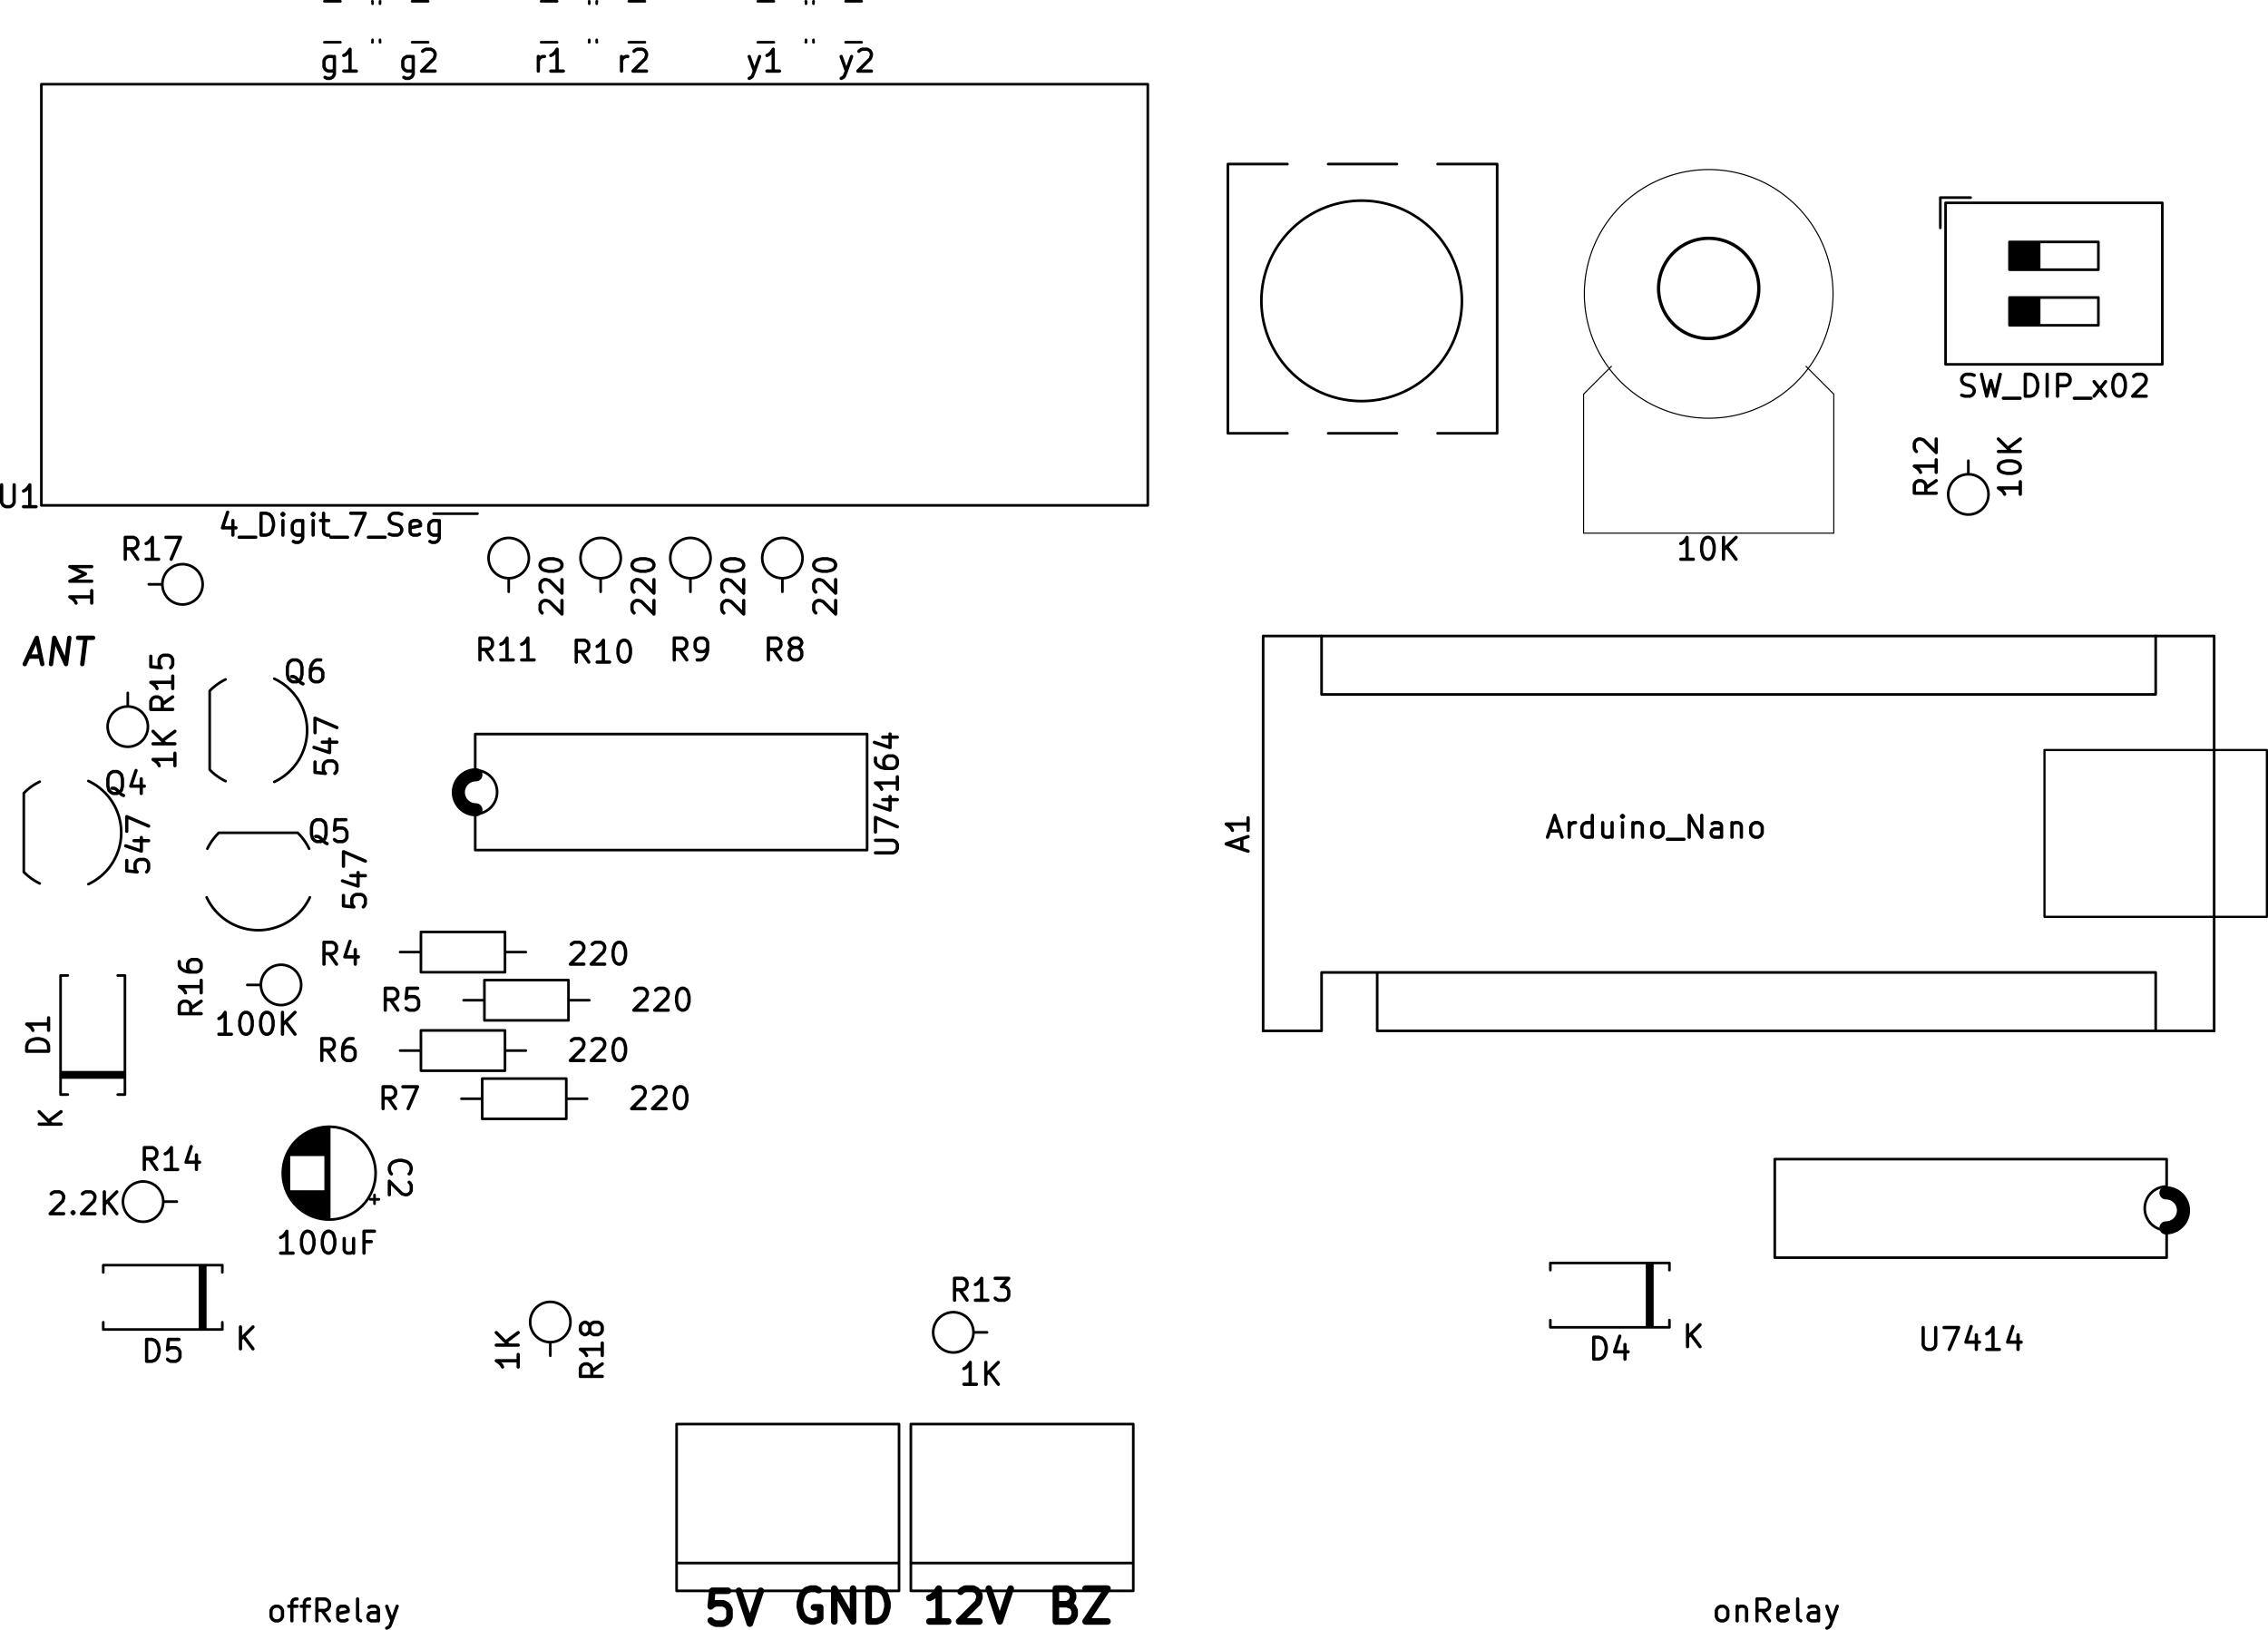 <svg version="1.1" xmlns="http://www.w3.org/2000/svg" xmlns:xlink="http://www.w3.org/1999/xlink" stroke-linecap="round" stroke-linejoin="round" stroke-width="0" fill-rule="evenodd" width="103.597mm" height="74.456mm" viewBox="61663.095 -141460.714 103596.905 74455.714" id="oHXSEoDIOzuACwdxEQE7"><g transform="translate(0,-208465.714) scale(1,-1)" fill="currentColor" stroke="currentColor"><path d="M 83400 -104000 A 800 800 0 0 0 83400 -102400 M 160600 -121500 A 800 800 0 0 0 160600 -123100" fill="none" stroke-width="600"/><path d="M 94914.285 -139678.571 94200 -139678.571 94128.571 -140392.857 94200 -140321.428 94342.857 -140250 94700 -140250 94842.857 -140321.428 94914.285 -140392.857 94985.714 -140535.714 94985.714 -140892.857 94914.285 -141035.714 94842.857 -141107.142 94700 -141178.571 94342.857 -141178.571 94200 -141107.142 94128.571 -141035.714 M 95414.285 -139678.571 95914.285 -141178.571 96414.285 -139678.571 M 99057.142 -139650 98914.285 -139578.571 98700 -139578.571 98485.714 -139650 98342.857 -139792.857 98271.428 -139935.714 98200 -140221.428 98200 -140435.714 98271.428 -140721.428 98342.857 -140864.285 98485.714 -141007.142 98700 -141078.571 98842.857 -141078.571 99057.142 -141007.142 99128.571 -140935.714 99128.571 -140435.714 98842.857 -140435.714 M 99771.428 -141078.571 99771.428 -139578.571 100628.571 -141078.571 100628.571 -139578.571 M 101342.857 -141078.571 101342.857 -139578.571 101700 -139578.571 101914.285 -139650 102057.142 -139792.857 102128.571 -139935.714 102200 -140221.428 102200 -140435.714 102128.571 -140721.428 102057.142 -140864.285 101914.285 -141007.142 101700 -141078.571 101342.857 -141078.571 M 110392.857 -140292.857 110607.142 -140364.285 110678.571 -140435.714 110750 -140578.571 110750 -140792.857 110678.571 -140935.714 110607.142 -141007.142 110464.285 -141078.571 109892.857 -141078.571 109892.857 -139578.571 110392.857 -139578.571 110535.714 -139650 110607.142 -139721.428 110678.571 -139864.285 110678.571 -140007.142 110607.142 -140150 110535.714 -140221.428 110392.857 -140292.857 109892.857 -140292.857 M 111250 -139578.571 112250 -139578.571 111250 -141078.571 112250 -141078.571 M 104971.428 -141078.571 104114.285 -141078.571 M 104542.857 -141078.571 104542.857 -139578.571 104400 -139792.857 104257.142 -139935.714 104114.285 -140007.142 M 105542.857 -139721.428 105614.285 -139650 105757.142 -139578.571 106114.285 -139578.571 106257.142 -139650 106328.571 -139721.428 106400 -139864.285 106400 -140007.142 106328.571 -140221.428 105471.428 -141078.571 106400 -141078.571 M 106828.571 -139578.571 107328.571 -141078.571 107828.571 -139578.571" fill="none" stroke-width="300"/><path d="M 124570 -111430 122030 -111430 122030 -114100 M 124570 -114100 162800 -114100 M 119360 -114100 122030 -114100 M 122030 -98730 122030 -96060 M 122030 -98730 160130 -98730 160130 -96060 M 124570 -111430 124570 -114100 M 124570 -111430 160130 -111430 160130 -114100" fill="none" stroke-width="120"/><path d="M 155050 -108890 155050 -101270 165210 -101270 165210 -108890 155050 -108890" fill="none" stroke-width="100"/><path d="M 162800 -114100 162800 -96060 119360 -96060 119360 -114100" fill="none" stroke-width="120"/><path d="M 142001.835 -80181.263 A 2289.525 2289.525 0 0 1 137422.785 -80181.263 2289.525 2289.525 0 0 1 142001.835 -80181.263" fill="none" stroke-width="150"/><path d="M 144157.31 -83741.263 145427.31 -85011.263 145427.31 -91361.263 M 135267.31 -83741.263 133997.31 -85011.263 M 145391.923 -80431.263 A 5679.613 5679.613 0 0 1 134032.697 -80431.263 5679.613 5679.613 0 0 1 145391.923 -80431.263 M 133997.31 -91361.263 145427.31 -91361.263 M 133997.31 -85011.263 133997.31 -91361.263" fill="none" stroke-width="50"/><path d="M 75260 -105050 71660 -105050 M 75784.184 -105777.205 A 2581.182 2581.182 0 0 1 75260 -105050 M 75816.4 -107998.807 A 2600 2600 0 0 0 73460 -109500 M 71103.6 -107998.807 A 2600 2600 0 0 1 73460 -109500 M 71135.816 -105777.205 A 2581.182 2581.182 0 0 0 71660 -105050 M 130050 -74500 130050 -86800 M 125470 -86800 122330 -86800 M 117750 -86800 117750 -74500 M 127330 -74500 130050 -74500 M 128439.05 -80750 A 4579.05 4579.05 0 0 1 119280.95 -80750 4579.05 4579.05 0 0 1 128439.05 -80750 M 117750 -74500 120470 -74500 M 122330 -74500 125470 -74500 M 120470 -86800 117750 -86800 M 130050 -86800 127330 -86800 M 81472.31 -90471.265 83472.31 -90471.265 M 114092.31 -70851.265 63552.31 -70851.265 M 114092.31 -90091.265 114092.31 -70851.265 M 63552.31 -90091.265 114092.31 -90091.265 M 63552.31 -90091.265 63552.31 -70851.265 M 64430 -116230 67370 -116230 M 64430 -115990 67370 -115990 M 64430 -116110 67370 -116110 M 67370 -111570 67040 -111570 M 67370 -117010 67370 -111570 M 67040 -117010 67370 -117010 M 64430 -111570 64760 -111570 M 64430 -117010 64430 -111570 M 64760 -117010 64430 -117010 M 69120 -121900 69740 -121900 M 69120 -121900 A 920 920 0 0 1 67280 -121900 920 920 0 0 1 69120 -121900 M 78769.801 -121995 78769.801 -121595 M 78969.801 -121795 78569.801 -121795 M 74619 -120970 74619 -120230 M 74659 -121137 74659 -120063 M 74699 -121264 74699 -119936 M 74739 -121368 74739 -119832 M 74779 -121459 74779 -119741 M 74819 -121540 74819 -119660 M 74859 -121613 74859 -119587 M 74899 -119760 74899 -119520 M 74899 -121680 74899 -121440 M 74939 -119760 74939 -119458 M 74939 -121742 74939 -121440 M 74979 -119760 74979 -119400 M 74979 -121800 74979 -121440 M 75019 -119760 75019 -119346 M 75019 -121854 75019 -121440 M 75059 -119760 75059 -119296 M 75059 -121904 75059 -121440 M 75099 -119760 75099 -119249 M 75099 -121951 75099 -121440 M 75139 -119760 75139 -119204 M 75139 -121996 75139 -121440 M 75179 -119760 75179 -119162 M 75179 -122038 75179 -121440 M 75219 -119760 75219 -119122 M 75219 -122078 75219 -121440 M 75259 -119760 75259 -119084 M 75259 -122116 75259 -121440 M 75299 -119760 75299 -119048 M 75299 -122152 75299 -121440 M 75339 -119760 75339 -119013 M 75339 -122187 75339 -121440 M 75379 -119760 75379 -118981 M 75379 -122219 75379 -121440 M 75419 -119760 75419 -118950 M 75419 -122250 75419 -121440 M 75459 -119760 75459 -118920 M 75459 -122280 75459 -121440 M 75499 -119760 75499 -118892 M 75499 -122308 75499 -121440 M 75539 -119760 75539 -118865 M 75539 -122335 75539 -121440 M 75579 -119760 75579 -118840 M 75579 -122360 75579 -121440 M 75619 -119760 75619 -118815 M 75619 -122385 75619 -121440 M 75659 -119760 75659 -118792 M 75659 -122408 75659 -121440 M 75699 -119760 75699 -118770 M 75699 -122430 75699 -121440 M 75739 -119760 75739 -118749 M 75739 -122451 75739 -121440 M 75779 -119760 75779 -118730 M 75779 -122470 75779 -121440 M 75819 -119760 75819 -118711 M 75819 -122489 75819 -121440 M 75859 -119760 75859 -118693 M 75859 -122507 75859 -121440 M 75899 -119760 75899 -118676 M 75899 -122524 75899 -121440 M 75939 -119760 75939 -118660 M 75939 -122540 75939 -121440 M 75979 -119760 75979 -118646 M 75979 -122554 75979 -121440 M 76020 -119760 76020 -118632 M 76020 -122568 76020 -121440 M 76060 -119760 76060 -118618 M 76060 -122582 76060 -121440 M 76100 -119760 76100 -118606 M 76100 -122594 76100 -121440 M 76140 -119760 76140 -118595 M 76140 -122605 76140 -121440 M 76180 -119760 76180 -118584 M 76180 -122616 76180 -121440 M 76220 -119760 76220 -118575 M 76220 -122625 76220 -121440 M 76260 -119760 76260 -118566 M 76260 -122634 76260 -121440 M 76300 -119760 76300 -118558 M 76300 -122642 76300 -121440 M 76340 -119760 76340 -118550 M 76340 -122650 76340 -121440 M 76380 -119760 76380 -118544 M 76380 -122656 76380 -121440 M 76420 -119760 76420 -118538 M 76420 -122662 76420 -121440 M 76460 -119760 76460 -118533 M 76460 -122667 76460 -121440 M 76500 -119760 76500 -118529 M 76500 -122671 76500 -121440 M 76540 -122674 76540 -118526 M 76580 -122677 76580 -118523 M 76620 -122679 76620 -118521 M 76660 -122680 76660 -118520 M 76700 -122680 76700 -118520 M 78820 -120600 A 2120 2120 0 0 1 74580 -120600 2120 2120 0 0 1 78820 -120600 M 67500 -99280 67500 -98660 M 68420 -100200 A 920 920 0 0 1 66580 -100200 920 920 0 0 1 68420 -100200 M 73580 -112000 72960 -112000 M 75420 -112000 A 920 920 0 0 1 73580 -112000 920 920 0 0 1 75420 -112000 M 69080 -93700 68460 -93700 M 70920 -93700 A 920 920 0 0 1 69080 -93700 920 920 0 0 1 70920 -93700 M 98820 -67175 98820 -67065 M 98820 -68935 98820 -68825 M 98830 -67065 98820 -67065 M 101020 -67065 100289 -67065 M 98830 -68935 98820 -68935 M 101020 -68935 100289 -68935 M 88580 -68825 88580 -68935 M 88580 -67065 88580 -67175 M 88570 -68935 88580 -68935 M 86380 -68935 87111 -68935 M 88570 -67065 88580 -67065 M 86380 -67065 87111 -67065 M 78680 -68825 78680 -68935 M 78680 -67065 78680 -67175 M 78670 -68935 78680 -68935 M 76480 -68935 77211 -68935 M 78670 -67065 78680 -67065 M 76480 -67065 77211 -67065 M 103268.737 -139682.309 113428.737 -139682.309 M 103268.737 -132062.309 103268.737 -139682.309 M 113428.737 -132062.309 103268.737 -132062.309 M 113428.737 -139682.309 113428.737 -132062.309 M 113428.737 -138412.309 103268.737 -138412.309 M 92568.736 -139682.308 102728.736 -139682.308 M 92568.736 -132062.308 92568.736 -139682.308 M 102728.736 -132062.308 92568.736 -132062.308 M 102728.736 -139682.308 102728.736 -132062.308 M 102728.736 -138412.308 92568.736 -138412.308 M 137138.736 -127642.308 137138.736 -124702.308 M 136898.736 -127642.308 136898.736 -124702.308 M 137018.736 -127642.308 137018.736 -124702.308 M 132478.736 -124702.308 132478.736 -125032.308 M 137918.736 -124702.308 132478.736 -124702.308 M 137918.736 -125032.308 137918.736 -124702.308 M 132478.736 -127642.308 132478.736 -127312.308 M 137918.736 -127642.308 132478.736 -127642.308 M 137918.736 -127312.308 137918.736 -127642.308 M 71038.736 -127742.31 71038.736 -124802.31 M 70798.736 -127742.31 70798.736 -124802.31 M 70918.736 -127742.31 70918.736 -124802.31 M 66378.736 -124802.31 66378.736 -125132.31 M 71818.736 -124802.31 66378.736 -124802.31 M 71818.736 -125132.31 71818.736 -124802.31 M 66378.736 -127742.31 66378.736 -127412.31 M 71818.736 -127742.31 66378.736 -127742.31 M 71818.736 -127412.31 71818.736 -127742.31 M 97400 -93420 97400 -94040 M 98320 -92500 A 920 920 0 0 1 96480 -92500 920 920 0 0 1 98320 -92500 M 93200 -93420 93200 -94040 M 94120 -92500 A 920 920 0 0 1 92280 -92500 920 920 0 0 1 94120 -92500 M 89100 -93420 89100 -94040 M 90020 -92500 A 920 920 0 0 1 88180 -92500 920 920 0 0 1 90020 -92500 M 84900 -93420 84900 -94040 M 85820 -92500 A 920 920 0 0 1 83980 -92500 920 920 0 0 1 85820 -92500 M 151572.309 -88671.264 151572.309 -88051.264 M 152492.309 -89591.264 A 920 920 0 0 1 150652.309 -89591.264 920 920 0 0 1 152492.309 -89591.264 M 106128.74 -127872.311 106748.74 -127872.311 M 106128.74 -127872.311 A 920 920 0 0 1 104288.74 -127872.311 920 920 0 0 1 106128.74 -127872.311 M 86800 -128320 86800 -128940 M 87720 -127400 A 920 920 0 0 1 85880 -127400 920 920 0 0 1 87720 -127400 M 154805.643 -80596.263 154805.643 -81866.263 M 153452.31 -81796.263 154805.643 -81796.263 M 153452.31 -81676.263 154805.643 -81676.263 M 153452.31 -81556.263 154805.643 -81556.263 M 153452.31 -81436.263 154805.643 -81436.263 M 153452.31 -81316.263 154805.643 -81316.263 M 153452.31 -81196.263 154805.643 -81196.263 M 153452.31 -81076.263 154805.643 -81076.263 M 153452.31 -80956.263 154805.643 -80956.263 M 153452.31 -80836.263 154805.643 -80836.263 M 153452.31 -80716.263 154805.643 -80716.263 M 157512.31 -80596.263 153452.31 -80596.263 M 157512.31 -81866.263 157512.31 -80596.263 M 153452.31 -81866.263 157512.31 -81866.263 M 153452.31 -80596.263 153452.31 -81866.263 M 154805.643 -78056.263 154805.643 -79326.263 M 153452.31 -79256.263 154805.643 -79256.263 M 153452.31 -79136.263 154805.643 -79136.263 M 153452.31 -79016.263 154805.643 -79016.263 M 153452.31 -78896.263 154805.643 -78896.263 M 153452.31 -78776.263 154805.643 -78776.263 M 153452.31 -78656.263 154805.643 -78656.263 M 153452.31 -78536.263 154805.643 -78536.263 M 153452.31 -78416.263 154805.643 -78416.263 M 153452.31 -78296.263 154805.643 -78296.263 M 153452.31 -78176.263 154805.643 -78176.263 M 157512.31 -78056.263 153452.31 -78056.263 M 157512.31 -79326.263 157512.31 -78056.263 M 153452.31 -79326.263 157512.31 -79326.263 M 153452.31 -78056.263 153452.31 -79326.263 M 150292.31 -76031.263 150292.31 -77414.263 M 150292.31 -76031.263 151676.31 -76031.263 M 160432.31 -76271.263 160432.31 -83651.263 M 150532.31 -76271.263 150532.31 -83651.263 160432.31 -83651.263 M 150532.31 -76271.263 160432.31 -76271.263 M 79020 -67175 79020 -67065 M 79020 -68935 79020 -68825 M 79030 -67065 79020 -67065 M 81220 -67065 80489 -67065 M 79030 -68935 79020 -68935 M 81220 -68935 80489 -68935 M 88920 -67175 88920 -67065 M 88920 -68935 88920 -68825 M 88930 -67065 88920 -67065 M 91120 -67065 90389 -67065 M 88930 -68935 88920 -68935 M 91120 -68935 90389 -68935 M 98480 -68825 98480 -68935 M 98480 -67065 98480 -67175 M 98470 -68935 98480 -68935 M 96280 -68935 97011 -68935 M 98470 -67065 98480 -67065 M 96280 -67065 97011 -67065 M 85680 -110500 84730 -110500 M 79940 -110500 80890 -110500 M 84730 -109580 80890 -109580 M 84730 -111420 84730 -109580 M 80890 -111420 84730 -111420 M 80890 -109580 80890 -111420 M 88580 -112700 87630 -112700 M 82840 -112700 83790 -112700 M 87630 -111780 83790 -111780 M 87630 -113620 87630 -111780 M 83790 -113620 87630 -113620 M 83790 -111780 83790 -113620 M 85680 -115000 84730 -115000 M 79940 -115000 80890 -115000 M 84730 -114080 80890 -114080 M 84730 -115920 84730 -114080 M 80890 -115920 84730 -115920 M 80890 -114080 80890 -115920 M 88480 -117200 87530 -117200 M 82740 -117200 83690 -117200 M 87530 -116280 83690 -116280 M 87530 -118120 87530 -116280 M 83690 -118120 87530 -118120 M 83690 -116280 83690 -118120 M 160630 -124460 160630 -123210 M 142730 -124460 160630 -124460 M 142730 -119960 142730 -124460 M 160630 -119960 142730 -119960 M 160630 -121210 160630 -119960 M 160630 -123210 A 1000 1000 0 0 0 160630 -121210 M 83370 -102190 A 1000 1000 0 0 0 83370 -104190 L 83370 -105840 101270 -105840 101270 -100540 83370 -100540 83370 -102190 M 63477.205 -107364.184 A 2581.182 2581.182 0 0 0 62750 -106840 M 65698.807 -107396.4 A 2600 2600 0 0 1 67200 -105040 M 65698.807 -102683.6 A 2600 2600 0 0 0 67200 -105040 M 63477.205 -102715.816 A 2581.182 2581.182 0 0 1 62750 -103240 L 62750 -106840 M 71968.471 -102691.874 A 2581.182 2581.182 0 0 0 71241.266 -102167.69 M 74190.073 -102724.09 A 2600 2600 0 0 1 75691.266 -100367.69 M 74190.073 -98011.29 A 2600 2600 0 0 0 75691.266 -100367.69 M 71968.471 -98043.506 A 2581.182 2581.182 0 0 1 71241.266 -98567.69 L 71241.266 -102167.69" fill="none" stroke-width="120"/><path d="M 118386.666 -105794.285 118386.666 -105318.095 M 118672.38 -105889.523 117672.38 -105556.19 118672.38 -105222.857 M 118672.38 -104365.714 118672.38 -104937.142 M 118672.38 -104651.428 117672.38 -104651.428 117815.238 -104746.666 117910.476 -104841.904 117958.095 -104937.142 M 132442.857 -104966.666 132919.047 -104966.666 M 132347.619 -105252.38 132680.952 -104252.38 133014.285 -105252.38 M 133347.619 -105252.38 133347.619 -104585.714 M 133347.619 -104776.19 133395.238 -104680.952 133442.857 -104633.333 133538.095 -104585.714 133633.333 -104585.714 M 134395.238 -105252.38 134395.238 -104252.38 M 134395.238 -105204.761 134300 -105252.38 134109.523 -105252.38 134014.285 -105204.761 133966.666 -105157.142 133919.047 -105061.904 133919.047 -104776.19 133966.666 -104680.952 134014.285 -104633.333 134109.523 -104585.714 134300 -104585.714 134395.238 -104633.333 M 135300 -104585.714 135300 -105252.38 M 134871.428 -104585.714 134871.428 -105109.523 134919.047 -105204.761 135014.285 -105252.38 135157.142 -105252.38 135252.38 -105204.761 135300 -105157.142 M 135776.19 -105252.38 135776.19 -104585.714 M 135776.19 -104252.38 135728.571 -104300 135776.19 -104347.619 135823.809 -104300 135776.19 -104252.38 135776.19 -104347.619 M 136252.38 -104585.714 136252.38 -105252.38 M 136252.38 -104680.952 136300 -104633.333 136395.238 -104585.714 136538.095 -104585.714 136633.333 -104633.333 136680.952 -104728.571 136680.952 -105252.38 M 137300 -105252.38 137204.761 -105204.761 137157.142 -105157.142 137109.523 -105061.904 137109.523 -104776.19 137157.142 -104680.952 137204.761 -104633.333 137300 -104585.714 137442.857 -104585.714 137538.095 -104633.333 137585.714 -104680.952 137633.333 -104776.19 137633.333 -105061.904 137585.714 -105157.142 137538.095 -105204.761 137442.857 -105252.38 137300 -105252.38 M 137823.809 -105347.619 138585.714 -105347.619 M 138823.809 -105252.38 138823.809 -104252.38 139395.238 -105252.38 139395.238 -104252.38 M 140300 -105252.38 140300 -104728.571 140252.38 -104633.333 140157.142 -104585.714 139966.666 -104585.714 139871.428 -104633.333 M 140300 -105204.761 140204.761 -105252.38 139966.666 -105252.38 139871.428 -105204.761 139823.809 -105109.523 139823.809 -105014.285 139871.428 -104919.047 139966.666 -104871.428 140204.761 -104871.428 140300 -104823.809 M 140776.19 -104585.714 140776.19 -105252.38 M 140776.19 -104680.952 140823.809 -104633.333 140919.047 -104585.714 141061.904 -104585.714 141157.142 -104633.333 141204.761 -104728.571 141204.761 -105252.38 M 141823.809 -105252.38 141728.571 -105204.761 141680.952 -105157.142 141633.333 -105061.904 141633.333 -104776.19 141680.952 -104680.952 141728.571 -104633.333 141823.809 -104585.714 141966.666 -104585.714 142061.904 -104633.333 142109.523 -104680.952 142157.142 -104776.19 142157.142 -105061.904 142109.523 -105157.142 142061.904 -105204.761 141966.666 -105252.38 141823.809 -105252.38 M 139009.523 -92552.38 138438.095 -92552.38 M 138723.809 -92552.38 138723.809 -91552.38 138628.571 -91695.238 138533.333 -91790.476 138438.095 -91838.095 M 139628.571 -91552.38 139723.809 -91552.38 139819.047 -91600 139866.666 -91647.619 139914.285 -91742.857 139961.904 -91933.333 139961.904 -92171.428 139914.285 -92361.904 139866.666 -92457.142 139819.047 -92504.761 139723.809 -92552.38 139628.571 -92552.38 139533.333 -92504.761 139485.714 -92457.142 139438.095 -92361.904 139390.476 -92171.428 139390.476 -91933.333 139438.095 -91742.857 139485.714 -91647.619 139533.333 -91600 139628.571 -91552.38 M 140390.476 -92552.38 140390.476 -91552.38 M 140961.904 -92552.38 140533.333 -91980.952 M 140961.904 -91552.38 140390.476 -92123.809 M 76604.761 -105547.619 76509.523 -105500 76414.285 -105404.761 76271.428 -105261.904 76176.19 -105214.285 76080.952 -105214.285 M 76128.571 -105452.38 76033.333 -105404.761 75938.095 -105309.523 75890.476 -105119.047 75890.476 -104785.714 75938.095 -104595.238 76033.333 -104500 76128.571 -104452.38 76319.047 -104452.38 76414.285 -104500 76509.523 -104595.238 76557.142 -104785.714 76557.142 -105119.047 76509.523 -105309.523 76414.285 -105404.761 76319.047 -105452.38 76128.571 -105452.38 M 77461.904 -104452.38 76985.714 -104452.38 76938.095 -104928.571 76985.714 -104880.952 77080.952 -104833.333 77319.047 -104833.333 77414.285 -104880.952 77461.904 -104928.571 77509.523 -105023.809 77509.523 -105261.904 77461.904 -105357.142 77414.285 -105404.761 77319.047 -105452.38 77080.952 -105452.38 76985.714 -105404.761 76938.095 -105357.142 M 77352.38 -107914.285 77352.38 -108390.476 77828.571 -108438.095 77780.952 -108390.476 77733.333 -108295.238 77733.333 -108057.142 77780.952 -107961.904 77828.571 -107914.285 77923.809 -107866.666 78161.904 -107866.666 78257.142 -107914.285 78304.761 -107961.904 78352.38 -108057.142 78352.38 -108295.238 78304.761 -108390.476 78257.142 -108438.095 M 77685.714 -107009.523 78352.38 -107009.523 M 77304.761 -107247.619 78019.047 -107485.714 78019.047 -106866.666 M 77352.38 -106580.952 77352.38 -105914.285 78352.38 -106342.857 M 61738.095 -89152.38 61738.095 -89961.904 61785.714 -90057.142 61833.333 -90104.761 61928.571 -90152.38 62119.047 -90152.38 62214.285 -90104.761 62261.904 -90057.142 62309.523 -89961.904 62309.523 -89152.38 M 63309.523 -90152.38 62738.095 -90152.38 M 63023.809 -90152.38 63023.809 -89152.38 62928.571 -89295.238 62833.333 -89390.476 62738.095 -89438.095 M 72300 -90785.714 72300 -91452.38 M 72061.904 -90404.761 71823.809 -91119.047 72442.857 -91119.047 M 72585.714 -91547.619 73347.619 -91547.619 M 73585.714 -91452.38 73585.714 -90452.38 73823.809 -90452.38 73966.666 -90500 74061.904 -90595.238 74109.523 -90690.476 74157.142 -90880.952 74157.142 -91023.809 74109.523 -91214.285 74061.904 -91309.523 73966.666 -91404.761 73823.809 -91452.38 73585.714 -91452.38 M 74585.714 -91452.38 74585.714 -90785.714 M 74585.714 -90452.38 74538.095 -90500 74585.714 -90547.619 74633.333 -90500 74585.714 -90452.38 74585.714 -90547.619 M 75490.476 -90785.714 75490.476 -91595.238 75442.857 -91690.476 75395.238 -91738.095 75300 -91785.714 75157.142 -91785.714 75061.904 -91738.095 M 75490.476 -91404.761 75395.238 -91452.38 75204.761 -91452.38 75109.523 -91404.761 75061.904 -91357.142 75014.285 -91261.904 75014.285 -90976.19 75061.904 -90880.952 75109.523 -90833.333 75204.761 -90785.714 75395.238 -90785.714 75490.476 -90833.333 M 75966.666 -91452.38 75966.666 -90785.714 M 75966.666 -90452.38 75919.047 -90500 75966.666 -90547.619 76014.285 -90500 75966.666 -90452.38 75966.666 -90547.619 M 76300 -90785.714 76680.952 -90785.714 M 76442.857 -90452.38 76442.857 -91309.523 76490.476 -91404.761 76585.714 -91452.38 76680.952 -91452.38 M 76776.19 -91547.619 77538.095 -91547.619 M 77680.952 -90452.38 78347.619 -90452.38 77919.047 -91452.38 M 78490.476 -91547.619 79252.38 -91547.619 M 79442.857 -91404.761 79585.714 -91452.38 79823.809 -91452.38 79919.047 -91404.761 79966.666 -91357.142 80014.285 -91261.904 80014.285 -91166.666 79966.666 -91071.428 79919.047 -91023.809 79823.809 -90976.19 79633.333 -90928.571 79538.095 -90880.952 79490.476 -90833.333 79442.857 -90738.095 79442.857 -90642.857 79490.476 -90547.619 79538.095 -90500 79633.333 -90452.38 79871.428 -90452.38 80014.285 -90500 M 80823.809 -91404.761 80728.571 -91452.38 80538.095 -91452.38 80442.857 -91404.761 80395.238 -91309.523 80395.238 -90928.571 80442.857 -90833.333 80538.095 -90785.714 80728.571 -90785.714 80823.809 -90833.333 80871.428 -90928.571 80871.428 -91023.809 80395.238 -91119.047 M 81728.571 -90785.714 81728.571 -91595.238 81680.952 -91690.476 81633.333 -91738.095 81538.095 -91785.714 81395.238 -91785.714 81300 -91738.095 M 81728.571 -91404.761 81633.333 -91452.38 81442.857 -91452.38 81347.619 -91404.761 81300 -91357.142 81252.38 -91261.904 81252.38 -90976.19 81300 -90880.952 81347.619 -90833.333 81442.857 -90785.714 81633.333 -90785.714 81728.571 -90833.333" fill="none" stroke-width="150"/><path d="M 62949.821 -97000 63521.25 -97000 M 62792.678 -97342.857 63342.678 -96142.857 63592.678 -97342.857 M 63992.678 -97342.857 64142.678 -96142.857 64678.392 -97342.857 64828.392 -96142.857 M 65228.392 -96142.857 65914.107 -96142.857 M 65421.25 -97342.857 65571.25 -96142.857" fill="none" stroke-width="200"/><path d="M 63882.38 -115028.095 62882.38 -115028.095 62882.38 -114790 62930 -114647.142 63025.238 -114551.904 63120.476 -114504.285 63310.952 -114456.666 63453.809 -114456.666 63644.285 -114504.285 63739.523 -114551.904 63834.761 -114647.142 63882.38 -114790 63882.38 -115028.095 M 63882.38 -113504.285 63882.38 -114075.714 M 63882.38 -113790 62882.38 -113790 63025.238 -113885.238 63120.476 -113980.476 63168.095 -114075.714 M 64452.38 -118361.904 63452.38 -118361.904 M 64452.38 -117790.476 63880.952 -118219.047 M 63452.38 -117790.476 64023.809 -118361.904 M 68827.142 -120432.38 68493.809 -119956.19 M 68255.714 -120432.38 68255.714 -119432.38 68636.666 -119432.38 68731.904 -119480 68779.523 -119527.619 68827.142 -119622.857 68827.142 -119765.714 68779.523 -119860.952 68731.904 -119908.571 68636.666 -119956.19 68255.714 -119956.19 M 69779.523 -120432.38 69208.095 -120432.38 M 69493.809 -120432.38 69493.809 -119432.38 69398.571 -119575.238 69303.333 -119670.476 69208.095 -119718.095 M 70636.666 -119765.714 70636.666 -120432.38 M 70398.571 -119384.761 70160.476 -120099.047 70779.523 -120099.047 M 64000 -121547.619 64047.619 -121500 64142.857 -121452.38 64380.952 -121452.38 64476.19 -121500 64523.809 -121547.619 64571.428 -121642.857 64571.428 -121738.095 64523.809 -121880.952 63952.38 -122452.38 64571.428 -122452.38 M 65000 -122357.142 65047.619 -122404.761 65000 -122452.38 64952.38 -122404.761 65000 -122357.142 65000 -122452.38 M 65428.571 -121547.619 65476.19 -121500 65571.428 -121452.38 65809.523 -121452.38 65904.761 -121500 65952.38 -121547.619 66000 -121642.857 66000 -121738.095 65952.38 -121880.952 65380.952 -122452.38 66000 -122452.38 M 66428.571 -122452.38 66428.571 -121452.38 M 67000 -122452.38 66571.428 -121880.952 M 67000 -121452.38 66428.571 -122023.809 M 79542.857 -120633.333 79495.238 -120585.714 79447.619 -120442.857 79447.619 -120347.619 79495.238 -120204.761 79590.476 -120109.523 79685.714 -120061.904 79876.19 -120014.285 80019.047 -120014.285 80209.523 -120061.904 80304.761 -120109.523 80400 -120204.761 80447.619 -120347.619 80447.619 -120442.857 80400 -120585.714 80352.38 -120633.333 M 80352.38 -121014.285 80400 -121061.904 80447.619 -121157.142 80447.619 -121395.238 80400 -121490.476 80352.38 -121538.095 80257.142 -121585.714 80161.904 -121585.714 80019.047 -121538.095 79447.619 -120966.666 79447.619 -121585.714 M 75052.38 -124252.38 74480.952 -124252.38 M 74766.666 -124252.38 74766.666 -123252.38 74671.428 -123395.238 74576.19 -123490.476 74480.952 -123538.095 M 75671.428 -123252.38 75766.666 -123252.38 75861.904 -123300 75909.523 -123347.619 75957.142 -123442.857 76004.761 -123633.333 76004.761 -123871.428 75957.142 -124061.904 75909.523 -124157.142 75861.904 -124204.761 75766.666 -124252.38 75671.428 -124252.38 75576.19 -124204.761 75528.571 -124157.142 75480.952 -124061.904 75433.333 -123871.428 75433.333 -123633.333 75480.952 -123442.857 75528.571 -123347.619 75576.19 -123300 75671.428 -123252.38 M 76623.809 -123252.38 76719.047 -123252.38 76814.285 -123300 76861.904 -123347.619 76909.523 -123442.857 76957.142 -123633.333 76957.142 -123871.428 76909.523 -124061.904 76861.904 -124157.142 76814.285 -124204.761 76719.047 -124252.38 76623.809 -124252.38 76528.571 -124204.761 76480.952 -124157.142 76433.333 -124061.904 76385.714 -123871.428 76385.714 -123633.333 76433.333 -123442.857 76480.952 -123347.619 76528.571 -123300 76623.809 -123252.38 M 77814.285 -123585.714 77814.285 -124252.38 M 77385.714 -123585.714 77385.714 -124109.523 77433.333 -124204.761 77528.571 -124252.38 77671.428 -124252.38 77766.666 -124204.761 77814.285 -124157.142 M 78623.809 -123728.571 78290.476 -123728.571 M 78290.476 -124252.38 78290.476 -123252.38 78766.666 -123252.38 M 69552.38 -98842.857 69076.19 -99176.19 M 69552.38 -99414.285 68552.38 -99414.285 68552.38 -99033.333 68600 -98938.095 68647.619 -98890.476 68742.857 -98842.857 68885.714 -98842.857 68980.952 -98890.476 69028.571 -98938.095 69076.19 -99033.333 69076.19 -99414.285 M 69552.38 -97890.476 69552.38 -98461.904 M 69552.38 -98176.19 68552.38 -98176.19 68695.238 -98271.428 68790.476 -98366.666 68838.095 -98461.904 M 68552.38 -96985.714 68552.38 -97461.904 69028.571 -97509.523 68980.952 -97461.904 68933.333 -97366.666 68933.333 -97128.571 68980.952 -97033.333 69028.571 -96985.714 69123.809 -96938.095 69361.904 -96938.095 69457.142 -96985.714 69504.761 -97033.333 69552.38 -97128.571 69552.38 -97366.666 69504.761 -97461.904 69457.142 -97509.523 M 69652.38 -101414.285 69652.38 -101985.714 M 69652.38 -101700 68652.38 -101700 68795.238 -101795.238 68890.476 -101890.476 68938.095 -101985.714 M 69652.38 -100985.714 68652.38 -100985.714 M 69652.38 -100414.285 69080.952 -100842.857 M 68652.38 -100414.285 69223.809 -100985.714 M 70852.38 -112742.857 70376.19 -113076.19 M 70852.38 -113314.285 69852.38 -113314.285 69852.38 -112933.333 69900 -112838.095 69947.619 -112790.476 70042.857 -112742.857 70185.714 -112742.857 70280.952 -112790.476 70328.571 -112838.095 70376.19 -112933.333 70376.19 -113314.285 M 70852.38 -111790.476 70852.38 -112361.904 M 70852.38 -112076.19 69852.38 -112076.19 69995.238 -112171.428 70090.476 -112266.666 70138.095 -112361.904 M 69852.38 -110933.333 69852.38 -111123.809 69900 -111219.047 69947.619 -111266.666 70090.476 -111361.904 70280.952 -111409.523 70661.904 -111409.523 70757.142 -111361.904 70804.761 -111314.285 70852.38 -111219.047 70852.38 -111028.571 70804.761 -110933.333 70757.142 -110885.714 70661.904 -110838.095 70423.809 -110838.095 70328.571 -110885.714 70280.952 -110933.333 70233.333 -111028.571 70233.333 -111219.047 70280.952 -111314.285 70328.571 -111361.904 70423.809 -111409.523 M 72233.333 -114252.38 71661.904 -114252.38 M 71947.619 -114252.38 71947.619 -113252.38 71852.38 -113395.238 71757.142 -113490.476 71661.904 -113538.095 M 72852.38 -113252.38 72947.619 -113252.38 73042.857 -113300 73090.476 -113347.619 73138.095 -113442.857 73185.714 -113633.333 73185.714 -113871.428 73138.095 -114061.904 73090.476 -114157.142 73042.857 -114204.761 72947.619 -114252.38 72852.38 -114252.38 72757.142 -114204.761 72709.523 -114157.142 72661.904 -114061.904 72614.285 -113871.428 72614.285 -113633.333 72661.904 -113442.857 72709.523 -113347.619 72757.142 -113300 72852.38 -113252.38 M 73804.761 -113252.38 73900 -113252.38 73995.238 -113300 74042.857 -113347.619 74090.476 -113442.857 74138.095 -113633.333 74138.095 -113871.428 74090.476 -114061.904 74042.857 -114157.142 73995.238 -114204.761 73900 -114252.38 73804.761 -114252.38 73709.523 -114204.761 73661.904 -114157.142 73614.285 -114061.904 73566.666 -113871.428 73566.666 -113633.333 73614.285 -113442.857 73661.904 -113347.619 73709.523 -113300 73804.761 -113252.38 M 74566.666 -114252.38 74566.666 -113252.38 M 75138.095 -114252.38 74709.523 -113680.952 M 75138.095 -113252.38 74566.666 -113823.809 M 67957.142 -92552.38 67623.809 -92076.19 M 67385.714 -92552.38 67385.714 -91552.38 67766.666 -91552.38 67861.904 -91600 67909.523 -91647.619 67957.142 -91742.857 67957.142 -91885.714 67909.523 -91980.952 67861.904 -92028.571 67766.666 -92076.19 67385.714 -92076.19 M 68909.523 -92552.38 68338.095 -92552.38 M 68623.809 -92552.38 68623.809 -91552.38 68528.571 -91695.238 68433.333 -91790.476 68338.095 -91838.095 M 69242.857 -91552.38 69909.523 -91552.38 69480.952 -92552.38 M 65852.38 -93985.714 65852.38 -94557.142 M 65852.38 -94271.428 64852.38 -94271.428 64995.238 -94366.666 65090.476 -94461.904 65138.095 -94557.142 M 65852.38 -93557.142 64852.38 -93557.142 65566.666 -93223.809 64852.38 -92890.476 65852.38 -92890.476 M 95885.714 -69585.714 96123.809 -70252.38 M 96361.904 -69585.714 96123.809 -70252.38 96028.571 -70490.476 95980.952 -70538.095 95885.714 -70585.714 M 97266.666 -70252.38 96695.238 -70252.38 M 96980.952 -70252.38 96980.952 -69252.38 96885.714 -69395.238 96790.476 -69490.476 96695.238 -69538.095 M 86252.38 -70252.38 86252.38 -69585.714 M 86252.38 -69776.19 86300 -69680.952 86347.619 -69633.333 86442.857 -69585.714 86538.095 -69585.714 M 87395.238 -70252.38 86823.809 -70252.38 M 87109.523 -70252.38 87109.523 -69252.38 87014.285 -69395.238 86919.047 -69490.476 86823.809 -69538.095 M 76938.095 -69585.714 76938.095 -70395.238 76890.476 -70490.476 76842.857 -70538.095 76747.619 -70585.714 76604.761 -70585.714 76509.523 -70538.095 M 76938.095 -70204.761 76842.857 -70252.38 76652.38 -70252.38 76557.142 -70204.761 76509.523 -70157.142 76461.904 -70061.904 76461.904 -69776.19 76509.523 -69680.952 76557.142 -69633.333 76652.38 -69585.714 76842.857 -69585.714 76938.095 -69633.333 M 77938.095 -70252.38 77366.666 -70252.38 M 77652.38 -70252.38 77652.38 -69252.38 77557.142 -69395.238 77461.904 -69490.476 77366.666 -69538.095 M 140252.38 -141052.38 140157.142 -141004.761 140109.523 -140957.142 140061.904 -140861.904 140061.904 -140576.19 140109.523 -140480.952 140157.142 -140433.333 140252.38 -140385.714 140395.238 -140385.714 140490.476 -140433.333 140538.095 -140480.952 140585.714 -140576.19 140585.714 -140861.904 140538.095 -140957.142 140490.476 -141004.761 140395.238 -141052.38 140252.38 -141052.38 M 141014.285 -140385.714 141014.285 -141052.38 M 141014.285 -140480.952 141061.904 -140433.333 141157.142 -140385.714 141300 -140385.714 141395.238 -140433.333 141442.857 -140528.571 141442.857 -141052.38 M 142490.476 -141052.38 142157.142 -140576.19 M 141919.047 -141052.38 141919.047 -140052.38 142300 -140052.38 142395.238 -140100 142442.857 -140147.619 142490.476 -140242.857 142490.476 -140385.714 142442.857 -140480.952 142395.238 -140528.571 142300 -140576.19 141919.047 -140576.19 M 143300 -141004.761 143204.761 -141052.38 143014.285 -141052.38 142919.047 -141004.761 142871.428 -140909.523 142871.428 -140528.571 142919.047 -140433.333 143014.285 -140385.714 143204.761 -140385.714 143300 -140433.333 143347.619 -140528.571 143347.619 -140623.809 142871.428 -140719.047 M 143919.047 -141052.38 143823.809 -141004.761 143776.19 -140909.523 143776.19 -140052.38 M 144728.571 -141052.38 144728.571 -140528.571 144680.952 -140433.333 144585.714 -140385.714 144395.238 -140385.714 144300 -140433.333 M 144728.571 -141004.761 144633.333 -141052.38 144395.238 -141052.38 144300 -141004.761 144252.38 -140909.523 144252.38 -140814.285 144300 -140719.047 144395.238 -140671.428 144633.333 -140671.428 144728.571 -140623.809 M 145109.523 -140385.714 145347.619 -141052.38 M 145585.714 -140385.714 145347.619 -141052.38 145252.38 -141290.476 145204.761 -141338.095 145109.523 -141385.714 M 74233.333 -141052.38 74138.095 -141004.761 74090.476 -140957.142 74042.857 -140861.904 74042.857 -140576.19 74090.476 -140480.952 74138.095 -140433.333 74233.333 -140385.714 74376.19 -140385.714 74471.428 -140433.333 74519.047 -140480.952 74566.666 -140576.19 74566.666 -140861.904 74519.047 -140957.142 74471.428 -141004.761 74376.19 -141052.38 74233.333 -141052.38 M 74852.38 -140385.714 75233.333 -140385.714 M 74995.238 -141052.38 74995.238 -140195.238 75042.857 -140100 75138.095 -140052.38 75233.333 -140052.38 M 75423.809 -140385.714 75804.761 -140385.714 M 75566.666 -141052.38 75566.666 -140195.238 75614.285 -140100 75709.523 -140052.38 75804.761 -140052.38 M 76709.523 -141052.38 76376.19 -140576.19 M 76138.095 -141052.38 76138.095 -140052.38 76519.047 -140052.38 76614.285 -140100 76661.904 -140147.619 76709.523 -140242.857 76709.523 -140385.714 76661.904 -140480.952 76614.285 -140528.571 76519.047 -140576.19 76138.095 -140576.19 M 77519.047 -141004.761 77423.809 -141052.38 77233.333 -141052.38 77138.095 -141004.761 77090.476 -140909.523 77090.476 -140528.571 77138.095 -140433.333 77233.333 -140385.714 77423.809 -140385.714 77519.047 -140433.333 77566.666 -140528.571 77566.666 -140623.809 77090.476 -140719.047 M 78138.095 -141052.38 78042.857 -141004.761 77995.238 -140909.523 77995.238 -140052.38 M 78947.619 -141052.38 78947.619 -140528.571 78900 -140433.333 78804.761 -140385.714 78614.285 -140385.714 78519.047 -140433.333 M 78947.619 -141004.761 78852.38 -141052.38 78614.285 -141052.38 78519.047 -141004.761 78471.428 -140909.523 78471.428 -140814.285 78519.047 -140719.047 78614.285 -140671.428 78852.38 -140671.428 78947.619 -140623.809 M 79328.571 -140385.714 79566.666 -141052.38 M 79804.761 -140385.714 79566.666 -141052.38 79471.428 -141290.476 79423.809 -141338.095 79328.571 -141385.714 M 134460.64 -129094.688 134460.64 -128094.688 134698.736 -128094.688 134841.593 -128142.308 134936.831 -128237.546 134984.45 -128332.784 135032.069 -128523.26 135032.069 -128666.117 134984.45 -128856.593 134936.831 -128951.831 134841.593 -129047.069 134698.736 -129094.688 134460.64 -129094.688 M 135889.212 -128428.022 135889.212 -129094.688 M 135651.116 -128047.069 135413.021 -128761.355 136032.069 -128761.355 M 138746.831 -128524.688 138746.831 -127524.688 M 139318.259 -128524.688 138889.688 -127953.26 M 139318.259 -127524.688 138746.831 -128096.117 M 68360.64 -129194.69 68360.64 -128194.69 68598.736 -128194.69 68741.593 -128242.31 68836.831 -128337.548 68884.45 -128432.786 68932.069 -128623.262 68932.069 -128766.119 68884.45 -128956.595 68836.831 -129051.833 68741.593 -129147.071 68598.736 -129194.69 68360.64 -129194.69 M 69836.831 -128194.69 69360.64 -128194.69 69313.021 -128670.881 69360.64 -128623.262 69455.878 -128575.643 69693.974 -128575.643 69789.212 -128623.262 69836.831 -128670.881 69884.45 -128766.119 69884.45 -129004.214 69836.831 -129099.452 69789.212 -129147.071 69693.974 -129194.69 69455.878 -129194.69 69360.64 -129147.071 69313.021 -129099.452 M 72646.831 -128624.69 72646.831 -127624.69 M 73218.259 -128624.69 72789.688 -128053.262 M 73218.259 -127624.69 72646.831 -128196.119 M 97333.333 -97152.38 97000 -96676.19 M 96761.904 -97152.38 96761.904 -96152.38 97142.857 -96152.38 97238.095 -96200 97285.714 -96247.619 97333.333 -96342.857 97333.333 -96485.714 97285.714 -96580.952 97238.095 -96628.571 97142.857 -96676.19 96761.904 -96676.19 M 97904.761 -96580.952 97809.523 -96533.333 97761.904 -96485.714 97714.285 -96390.476 97714.285 -96342.857 97761.904 -96247.619 97809.523 -96200 97904.761 -96152.38 98095.238 -96152.38 98190.476 -96200 98238.095 -96247.619 98285.714 -96342.857 98285.714 -96390.476 98238.095 -96485.714 98190.476 -96533.333 98095.238 -96580.952 97904.761 -96580.952 97809.523 -96628.571 97761.904 -96676.19 97714.285 -96771.428 97714.285 -96961.904 97761.904 -97057.142 97809.523 -97104.761 97904.761 -97152.38 98095.238 -97152.38 98190.476 -97104.761 98238.095 -97057.142 98285.714 -96961.904 98285.714 -96771.428 98238.095 -96676.19 98190.476 -96628.571 98095.238 -96580.952 M 98927.619 -95008.095 98880 -94960.476 98832.38 -94865.238 98832.38 -94627.142 98880 -94531.904 98927.619 -94484.285 99022.857 -94436.666 99118.095 -94436.666 99260.952 -94484.285 99832.38 -95055.714 99832.38 -94436.666 M 98927.619 -94055.714 98880 -94008.095 98832.38 -93912.857 98832.38 -93674.761 98880 -93579.523 98927.619 -93531.904 99022.857 -93484.285 99118.095 -93484.285 99260.952 -93531.904 99832.38 -94103.333 99832.38 -93484.285 M 98832.38 -92865.238 98832.38 -92770 98880 -92674.761 98927.619 -92627.142 99022.857 -92579.523 99213.333 -92531.904 99451.428 -92531.904 99641.904 -92579.523 99737.142 -92627.142 99784.761 -92674.761 99832.38 -92770 99832.38 -92865.238 99784.761 -92960.476 99737.142 -93008.095 99641.904 -93055.714 99451.428 -93103.333 99213.333 -93103.333 99022.857 -93055.714 98927.619 -93008.095 98880 -92960.476 98832.38 -92865.238 M 93033.333 -97152.38 92700 -96676.19 M 92461.904 -97152.38 92461.904 -96152.38 92842.857 -96152.38 92938.095 -96200 92985.714 -96247.619 93033.333 -96342.857 93033.333 -96485.714 92985.714 -96580.952 92938.095 -96628.571 92842.857 -96676.19 92461.904 -96676.19 M 93509.523 -97152.38 93700 -97152.38 93795.238 -97104.761 93842.857 -97057.142 93938.095 -96914.285 93985.714 -96723.809 93985.714 -96342.857 93938.095 -96247.619 93890.476 -96200 93795.238 -96152.38 93604.761 -96152.38 93509.523 -96200 93461.904 -96247.619 93414.285 -96342.857 93414.285 -96580.952 93461.904 -96676.19 93509.523 -96723.809 93604.761 -96771.428 93795.238 -96771.428 93890.476 -96723.809 93938.095 -96676.19 93985.714 -96580.952 M 94727.619 -95008.095 94680 -94960.476 94632.38 -94865.238 94632.38 -94627.142 94680 -94531.904 94727.619 -94484.285 94822.857 -94436.666 94918.095 -94436.666 95060.952 -94484.285 95632.38 -95055.714 95632.38 -94436.666 M 94727.619 -94055.714 94680 -94008.095 94632.38 -93912.857 94632.38 -93674.761 94680 -93579.523 94727.619 -93531.904 94822.857 -93484.285 94918.095 -93484.285 95060.952 -93531.904 95632.38 -94103.333 95632.38 -93484.285 M 94632.38 -92865.238 94632.38 -92770 94680 -92674.761 94727.619 -92627.142 94822.857 -92579.523 95013.333 -92531.904 95251.428 -92531.904 95441.904 -92579.523 95537.142 -92627.142 95584.761 -92674.761 95632.38 -92770 95632.38 -92865.238 95584.761 -92960.476 95537.142 -93008.095 95441.904 -93055.714 95251.428 -93103.333 95013.333 -93103.333 94822.857 -93055.714 94727.619 -93008.095 94680 -92960.476 94632.38 -92865.238 M 88557.142 -97252.38 88223.809 -96776.19 M 87985.714 -97252.38 87985.714 -96252.38 88366.666 -96252.38 88461.904 -96300 88509.523 -96347.619 88557.142 -96442.857 88557.142 -96585.714 88509.523 -96680.952 88461.904 -96728.571 88366.666 -96776.19 87985.714 -96776.19 M 89509.523 -97252.38 88938.095 -97252.38 M 89223.809 -97252.38 89223.809 -96252.38 89128.571 -96395.238 89033.333 -96490.476 88938.095 -96538.095 M 90128.571 -96252.38 90223.809 -96252.38 90319.047 -96300 90366.666 -96347.619 90414.285 -96442.857 90461.904 -96633.333 90461.904 -96871.428 90414.285 -97061.904 90366.666 -97157.142 90319.047 -97204.761 90223.809 -97252.38 90128.571 -97252.38 90033.333 -97204.761 89985.714 -97157.142 89938.095 -97061.904 89890.476 -96871.428 89890.476 -96633.333 89938.095 -96442.857 89985.714 -96347.619 90033.333 -96300 90128.571 -96252.38 M 90627.619 -95008.095 90580 -94960.476 90532.38 -94865.238 90532.38 -94627.142 90580 -94531.904 90627.619 -94484.285 90722.857 -94436.666 90818.095 -94436.666 90960.952 -94484.285 91532.38 -95055.714 91532.38 -94436.666 M 90627.619 -94055.714 90580 -94008.095 90532.38 -93912.857 90532.38 -93674.761 90580 -93579.523 90627.619 -93531.904 90722.857 -93484.285 90818.095 -93484.285 90960.952 -93531.904 91532.38 -94103.333 91532.38 -93484.285 M 90532.38 -92865.238 90532.38 -92770 90580 -92674.761 90627.619 -92627.142 90722.857 -92579.523 90913.333 -92531.904 91151.428 -92531.904 91341.904 -92579.523 91437.142 -92627.142 91484.761 -92674.761 91532.38 -92770 91532.38 -92865.238 91484.761 -92960.476 91437.142 -93008.095 91341.904 -93055.714 91151.428 -93103.333 90913.333 -93103.333 90722.857 -93055.714 90627.619 -93008.095 90580 -92960.476 90532.38 -92865.238 M 84157.142 -97152.38 83823.809 -96676.19 M 83585.714 -97152.38 83585.714 -96152.38 83966.666 -96152.38 84061.904 -96200 84109.523 -96247.619 84157.142 -96342.857 84157.142 -96485.714 84109.523 -96580.952 84061.904 -96628.571 83966.666 -96676.19 83585.714 -96676.19 M 85109.523 -97152.38 84538.095 -97152.38 M 84823.809 -97152.38 84823.809 -96152.38 84728.571 -96295.238 84633.333 -96390.476 84538.095 -96438.095 M 86061.904 -97152.38 85490.476 -97152.38 M 85776.19 -97152.38 85776.19 -96152.38 85680.952 -96295.238 85585.714 -96390.476 85490.476 -96438.095 M 86427.619 -95008.095 86380 -94960.476 86332.38 -94865.238 86332.38 -94627.142 86380 -94531.904 86427.619 -94484.285 86522.857 -94436.666 86618.095 -94436.666 86760.952 -94484.285 87332.38 -95055.714 87332.38 -94436.666 M 86427.619 -94055.714 86380 -94008.095 86332.38 -93912.857 86332.38 -93674.761 86380 -93579.523 86427.619 -93531.904 86522.857 -93484.285 86618.095 -93484.285 86760.952 -93531.904 87332.38 -94103.333 87332.38 -93484.285 M 86332.38 -92865.238 86332.38 -92770 86380 -92674.761 86427.619 -92627.142 86522.857 -92579.523 86713.333 -92531.904 86951.428 -92531.904 87141.904 -92579.523 87237.142 -92627.142 87284.761 -92674.761 87332.38 -92770 87332.38 -92865.238 87284.761 -92960.476 87237.142 -93008.095 87141.904 -93055.714 86951.428 -93103.333 86713.333 -93103.333 86522.857 -93055.714 86427.619 -93008.095 86380 -92960.476 86332.38 -92865.238 M 150104.689 -88964.121 149628.499 -89297.454 M 150104.689 -89535.549 149104.689 -89535.549 149104.689 -89154.597 149152.309 -89059.359 149199.928 -89011.74 149295.166 -88964.121 149438.023 -88964.121 149533.261 -89011.74 149580.88 -89059.359 149628.499 -89154.597 149628.499 -89535.549 M 150104.689 -88011.74 150104.689 -88583.168 M 150104.689 -88297.454 149104.689 -88297.454 149247.547 -88392.692 149342.785 -88487.93 149390.404 -88583.168 M 149199.928 -87630.787 149152.309 -87583.168 149104.689 -87487.93 149104.689 -87249.835 149152.309 -87154.597 149199.928 -87106.978 149295.166 -87059.359 149390.404 -87059.359 149533.261 -87106.978 150104.689 -87678.406 150104.689 -87059.359 M 153944.689 -89011.74 153944.689 -89583.168 M 153944.689 -89297.454 152944.689 -89297.454 153087.547 -89392.692 153182.785 -89487.93 153230.404 -89583.168 M 152944.689 -88392.692 152944.689 -88297.454 152992.309 -88202.216 153039.928 -88154.597 153135.166 -88106.978 153325.642 -88059.359 153563.737 -88059.359 153754.213 -88106.978 153849.451 -88154.597 153897.07 -88202.216 153944.689 -88297.454 153944.689 -88392.692 153897.07 -88487.93 153849.451 -88535.549 153754.213 -88583.168 153563.737 -88630.787 153325.642 -88630.787 153135.166 -88583.168 153039.928 -88535.549 152992.309 -88487.93 152944.689 -88392.692 M 153944.689 -87630.787 152944.689 -87630.787 M 153944.689 -87059.359 153373.261 -87487.93 M 152944.689 -87059.359 153516.118 -87630.787 M 105835.882 -126404.691 105502.549 -125928.501 M 105264.454 -126404.691 105264.454 -125404.691 105645.406 -125404.691 105740.644 -125452.311 105788.263 -125499.93 105835.882 -125595.168 105835.882 -125738.025 105788.263 -125833.263 105740.644 -125880.882 105645.406 -125928.501 105264.454 -125928.501 M 106788.263 -126404.691 106216.835 -126404.691 M 106502.549 -126404.691 106502.549 -125404.691 106407.311 -125547.549 106312.073 -125642.787 106216.835 -125690.406 M 107121.597 -125404.691 107740.644 -125404.691 107407.311 -125785.644 107550.168 -125785.644 107645.406 -125833.263 107693.025 -125880.882 107740.644 -125976.12 107740.644 -126214.215 107693.025 -126309.453 107645.406 -126357.072 107550.168 -126404.691 107264.454 -126404.691 107169.216 -126357.072 107121.597 -126309.453 M 106264.454 -130244.691 105693.025 -130244.691 M 105978.74 -130244.691 105978.74 -129244.691 105883.501 -129387.549 105788.263 -129482.787 105693.025 -129530.406 M 106693.025 -130244.691 106693.025 -129244.691 M 107264.454 -130244.691 106835.882 -129673.263 M 107264.454 -129244.691 106693.025 -129816.12 M 89172.38 -129312.857 88696.19 -129646.19 M 89172.38 -129884.285 88172.38 -129884.285 88172.38 -129503.333 88220 -129408.095 88267.619 -129360.476 88362.857 -129312.857 88505.714 -129312.857 88600.952 -129360.476 88648.571 -129408.095 88696.19 -129503.333 88696.19 -129884.285 M 89172.38 -128360.476 89172.38 -128931.904 M 89172.38 -128646.19 88172.38 -128646.19 88315.238 -128741.428 88410.476 -128836.666 88458.095 -128931.904 M 88600.952 -127789.047 88553.333 -127884.285 88505.714 -127931.904 88410.476 -127979.523 88362.857 -127979.523 88267.619 -127931.904 88220 -127884.285 88172.38 -127789.047 88172.38 -127598.571 88220 -127503.333 88267.619 -127455.714 88362.857 -127408.095 88410.476 -127408.095 88505.714 -127455.714 88553.333 -127503.333 88600.952 -127598.571 88600.952 -127789.047 88648.571 -127884.285 88696.19 -127931.904 88791.428 -127979.523 88981.904 -127979.523 89077.142 -127931.904 89124.761 -127884.285 89172.38 -127789.047 89172.38 -127598.571 89124.761 -127503.333 89077.142 -127455.714 88981.904 -127408.095 88791.428 -127408.095 88696.19 -127455.714 88648.571 -127503.333 88600.952 -127598.571 M 85332.38 -128884.285 85332.38 -129455.714 M 85332.38 -129170 84332.38 -129170 84475.238 -129265.238 84570.476 -129360.476 84618.095 -129455.714 M 85332.38 -128455.714 84332.38 -128455.714 M 85332.38 -127884.285 84760.952 -128312.857 M 84332.38 -127884.285 84903.809 -128455.714 M 151268.024 -85056.024 151410.881 -85103.643 151648.976 -85103.643 151744.214 -85056.024 151791.833 -85008.405 151839.452 -84913.167 151839.452 -84817.929 151791.833 -84722.691 151744.214 -84675.072 151648.976 -84627.453 151458.5 -84579.834 151363.262 -84532.215 151315.643 -84484.596 151268.024 -84389.358 151268.024 -84294.12 151315.643 -84198.882 151363.262 -84151.263 151458.5 -84103.643 151696.595 -84103.643 151839.452 -84151.263 M 152172.786 -84103.643 152410.881 -85103.643 152601.357 -84389.358 152791.833 -85103.643 153029.929 -84103.643 M 153172.786 -85198.882 153934.69 -85198.882 M 154172.786 -85103.643 154172.786 -84103.643 154410.881 -84103.643 154553.738 -84151.263 154648.976 -84246.501 154696.595 -84341.739 154744.214 -84532.215 154744.214 -84675.072 154696.595 -84865.548 154648.976 -84960.786 154553.738 -85056.024 154410.881 -85103.643 154172.786 -85103.643 M 155172.786 -85103.643 155172.786 -84103.643 M 155648.976 -85103.643 155648.976 -84103.643 156029.929 -84103.643 156125.167 -84151.263 156172.786 -84198.882 156220.405 -84294.12 156220.405 -84436.977 156172.786 -84532.215 156125.167 -84579.834 156029.929 -84627.453 155648.976 -84627.453 M 156410.881 -85198.882 157172.786 -85198.882 M 157315.643 -85103.643 157839.452 -84436.977 M 157315.643 -84436.977 157839.452 -85103.643 M 158410.881 -84103.643 158506.119 -84103.643 158601.357 -84151.263 158648.976 -84198.882 158696.595 -84294.12 158744.214 -84484.596 158744.214 -84722.691 158696.595 -84913.167 158648.976 -85008.405 158601.357 -85056.024 158506.119 -85103.643 158410.881 -85103.643 158315.643 -85056.024 158268.024 -85008.405 158220.405 -84913.167 158172.786 -84722.691 158172.786 -84484.596 158220.405 -84294.12 158268.024 -84198.882 158315.643 -84151.263 158410.881 -84103.643 M 159125.167 -84198.882 159172.786 -84151.263 159268.024 -84103.643 159506.119 -84103.643 159601.357 -84151.263 159648.976 -84198.882 159696.595 -84294.12 159696.595 -84389.358 159648.976 -84532.215 159077.548 -85103.643 159696.595 -85103.643 M 80538.095 -69585.714 80538.095 -70395.238 80490.476 -70490.476 80442.857 -70538.095 80347.619 -70585.714 80204.761 -70585.714 80109.523 -70538.095 M 80538.095 -70204.761 80442.857 -70252.38 80252.38 -70252.38 80157.142 -70204.761 80109.523 -70157.142 80061.904 -70061.904 80061.904 -69776.19 80109.523 -69680.952 80157.142 -69633.333 80252.38 -69585.714 80442.857 -69585.714 80538.095 -69633.333 M 80966.666 -69347.619 81014.285 -69300 81109.523 -69252.38 81347.619 -69252.38 81442.857 -69300 81490.476 -69347.619 81538.095 -69442.857 81538.095 -69538.095 81490.476 -69680.952 80919.047 -70252.38 81538.095 -70252.38 M 90052.38 -70252.38 90052.38 -69585.714 M 90052.38 -69776.19 90100 -69680.952 90147.619 -69633.333 90242.857 -69585.714 90338.095 -69585.714 M 90623.809 -69347.619 90671.428 -69300 90766.666 -69252.38 91004.761 -69252.38 91100 -69300 91147.619 -69347.619 91195.238 -69442.857 91195.238 -69538.095 91147.619 -69680.952 90576.19 -70252.38 91195.238 -70252.38 M 100085.714 -69585.714 100323.809 -70252.38 M 100561.904 -69585.714 100323.809 -70252.38 100228.571 -70490.476 100180.952 -70538.095 100085.714 -70585.714 M 100895.238 -69347.619 100942.857 -69300 101038.095 -69252.38 101276.19 -69252.38 101371.428 -69300 101419.047 -69347.619 101466.666 -69442.857 101466.666 -69538.095 101419.047 -69680.952 100847.619 -70252.38 101466.666 -70252.38 M 77033.333 -111052.38 76700 -110576.19 M 76461.904 -111052.38 76461.904 -110052.38 76842.857 -110052.38 76938.095 -110100 76985.714 -110147.619 77033.333 -110242.857 77033.333 -110385.714 76985.714 -110480.952 76938.095 -110528.571 76842.857 -110576.19 76461.904 -110576.19 M 77890.476 -110385.714 77890.476 -111052.38 M 77652.38 -110004.761 77414.285 -110719.047 78033.333 -110719.047 M 87761.904 -110147.619 87809.523 -110100 87904.761 -110052.38 88142.857 -110052.38 88238.095 -110100 88285.714 -110147.619 88333.333 -110242.857 88333.333 -110338.095 88285.714 -110480.952 87714.285 -111052.38 88333.333 -111052.38 M 88714.285 -110147.619 88761.904 -110100 88857.142 -110052.38 89095.238 -110052.38 89190.476 -110100 89238.095 -110147.619 89285.714 -110242.857 89285.714 -110338.095 89238.095 -110480.952 88666.666 -111052.38 89285.714 -111052.38 M 89904.761 -110052.38 90000 -110052.38 90095.238 -110100 90142.857 -110147.619 90190.476 -110242.857 90238.095 -110433.333 90238.095 -110671.428 90190.476 -110861.904 90142.857 -110957.142 90095.238 -111004.761 90000 -111052.38 89904.761 -111052.38 89809.523 -111004.761 89761.904 -110957.142 89714.285 -110861.904 89666.666 -110671.428 89666.666 -110433.333 89714.285 -110242.857 89761.904 -110147.619 89809.523 -110100 89904.761 -110052.38 M 79833.333 -113152.38 79500 -112676.19 M 79261.904 -113152.38 79261.904 -112152.38 79642.857 -112152.38 79738.095 -112200 79785.714 -112247.619 79833.333 -112342.857 79833.333 -112485.714 79785.714 -112580.952 79738.095 -112628.571 79642.857 -112676.19 79261.904 -112676.19 M 80738.095 -112152.38 80261.904 -112152.38 80214.285 -112628.571 80261.904 -112580.952 80357.142 -112533.333 80595.238 -112533.333 80690.476 -112580.952 80738.095 -112628.571 80785.714 -112723.809 80785.714 -112961.904 80738.095 -113057.142 80690.476 -113104.761 80595.238 -113152.38 80357.142 -113152.38 80261.904 -113104.761 80214.285 -113057.142 M 90661.904 -112247.619 90709.523 -112200 90804.761 -112152.38 91042.857 -112152.38 91138.095 -112200 91185.714 -112247.619 91233.333 -112342.857 91233.333 -112438.095 91185.714 -112580.952 90614.285 -113152.38 91233.333 -113152.38 M 91614.285 -112247.619 91661.904 -112200 91757.142 -112152.38 91995.238 -112152.38 92090.476 -112200 92138.095 -112247.619 92185.714 -112342.857 92185.714 -112438.095 92138.095 -112580.952 91566.666 -113152.38 92185.714 -113152.38 M 92804.761 -112152.38 92900 -112152.38 92995.238 -112200 93042.857 -112247.619 93090.476 -112342.857 93138.095 -112533.333 93138.095 -112771.428 93090.476 -112961.904 93042.857 -113057.142 92995.238 -113104.761 92900 -113152.38 92804.761 -113152.38 92709.523 -113104.761 92661.904 -113057.142 92614.285 -112961.904 92566.666 -112771.428 92566.666 -112533.333 92614.285 -112342.857 92661.904 -112247.619 92709.523 -112200 92804.761 -112152.38 M 76933.333 -115452.38 76600 -114976.19 M 76361.904 -115452.38 76361.904 -114452.38 76742.857 -114452.38 76838.095 -114500 76885.714 -114547.619 76933.333 -114642.857 76933.333 -114785.714 76885.714 -114880.952 76838.095 -114928.571 76742.857 -114976.19 76361.904 -114976.19 M 77790.476 -114452.38 77600 -114452.38 77504.761 -114500 77457.142 -114547.619 77361.904 -114690.476 77314.285 -114880.952 77314.285 -115261.904 77361.904 -115357.142 77409.523 -115404.761 77504.761 -115452.38 77695.238 -115452.38 77790.476 -115404.761 77838.095 -115357.142 77885.714 -115261.904 77885.714 -115023.809 77838.095 -114928.571 77790.476 -114880.952 77695.238 -114833.333 77504.761 -114833.333 77409.523 -114880.952 77361.904 -114928.571 77314.285 -115023.809 M 87761.904 -114547.619 87809.523 -114500 87904.761 -114452.38 88142.857 -114452.38 88238.095 -114500 88285.714 -114547.619 88333.333 -114642.857 88333.333 -114738.095 88285.714 -114880.952 87714.285 -115452.38 88333.333 -115452.38 M 88714.285 -114547.619 88761.904 -114500 88857.142 -114452.38 89095.238 -114452.38 89190.476 -114500 89238.095 -114547.619 89285.714 -114642.857 89285.714 -114738.095 89238.095 -114880.952 88666.666 -115452.38 89285.714 -115452.38 M 89904.761 -114452.38 90000 -114452.38 90095.238 -114500 90142.857 -114547.619 90190.476 -114642.857 90238.095 -114833.333 90238.095 -115071.428 90190.476 -115261.904 90142.857 -115357.142 90095.238 -115404.761 90000 -115452.38 89904.761 -115452.38 89809.523 -115404.761 89761.904 -115357.142 89714.285 -115261.904 89666.666 -115071.428 89666.666 -114833.333 89714.285 -114642.857 89761.904 -114547.619 89809.523 -114500 89904.761 -114452.38 M 79733.333 -117652.38 79400 -117176.19 M 79161.904 -117652.38 79161.904 -116652.38 79542.857 -116652.38 79638.095 -116700 79685.714 -116747.619 79733.333 -116842.857 79733.333 -116985.714 79685.714 -117080.952 79638.095 -117128.571 79542.857 -117176.19 79161.904 -117176.19 M 80066.666 -116652.38 80733.333 -116652.38 80304.761 -117652.38 M 90561.904 -116747.619 90609.523 -116700 90704.761 -116652.38 90942.857 -116652.38 91038.095 -116700 91085.714 -116747.619 91133.333 -116842.857 91133.333 -116938.095 91085.714 -117080.952 90514.285 -117652.38 91133.333 -117652.38 M 91514.285 -116747.619 91561.904 -116700 91657.142 -116652.38 91895.238 -116652.38 91990.476 -116700 92038.095 -116747.619 92085.714 -116842.857 92085.714 -116938.095 92038.095 -117080.952 91466.666 -117652.38 92085.714 -117652.38 M 92704.761 -116652.38 92800 -116652.38 92895.238 -116700 92942.857 -116747.619 92990.476 -116842.857 93038.095 -117033.333 93038.095 -117271.428 92990.476 -117461.904 92942.857 -117557.142 92895.238 -117604.761 92800 -117652.38 92704.761 -117652.38 92609.523 -117604.761 92561.904 -117557.142 92514.285 -117461.904 92466.666 -117271.428 92466.666 -117033.333 92514.285 -116842.857 92561.904 -116747.619 92609.523 -116700 92704.761 -116652.38 M 149509.523 -127652.38 149509.523 -128461.904 149557.142 -128557.142 149604.761 -128604.761 149700 -128652.38 149890.476 -128652.38 149985.714 -128604.761 150033.333 -128557.142 150080.952 -128461.904 150080.952 -127652.38 M 150461.904 -127652.38 151128.571 -127652.38 150700 -128652.38 M 151938.095 -127985.714 151938.095 -128652.38 M 151700 -127604.761 151461.904 -128319.047 152080.952 -128319.047 M 152985.714 -128652.38 152414.285 -128652.38 M 152700 -128652.38 152700 -127652.38 152604.761 -127795.238 152509.523 -127890.476 152414.285 -127938.095 M 153842.857 -127985.714 153842.857 -128652.38 M 153604.761 -127604.761 153366.666 -128319.047 153985.714 -128319.047 M 101652.38 -105966.666 102461.904 -105966.666 102557.142 -105919.047 102604.761 -105871.428 102652.38 -105776.19 102652.38 -105585.714 102604.761 -105490.476 102557.142 -105442.857 102461.904 -105395.238 101652.38 -105395.238 M 101652.38 -105014.285 101652.38 -104347.619 102652.38 -104776.19 M 101985.714 -103538.095 102652.38 -103538.095 M 101604.761 -103776.19 102319.047 -104014.285 102319.047 -103395.238 M 102652.38 -102490.476 102652.38 -103061.904 M 102652.38 -102776.19 101652.38 -102776.19 101795.238 -102871.428 101890.476 -102966.666 101938.095 -103061.904 M 101652.38 -101633.333 101652.38 -101823.809 101700 -101919.047 101747.619 -101966.666 101890.476 -102061.904 102080.952 -102109.523 102461.904 -102109.523 102557.142 -102061.904 102604.761 -102014.285 102652.38 -101919.047 102652.38 -101728.571 102604.761 -101633.333 102557.142 -101585.714 102461.904 -101538.095 102223.809 -101538.095 102128.571 -101585.714 102080.952 -101633.333 102033.333 -101728.571 102033.333 -101919.047 102080.952 -102014.285 102128.571 -102061.904 102223.809 -102109.523 M 101985.714 -100680.952 102652.38 -100680.952 M 101604.761 -100919.047 102319.047 -101157.142 102319.047 -100538.095 M 67304.761 -103347.619 67209.523 -103300 67114.285 -103204.761 66971.428 -103061.904 66876.19 -103014.285 66780.952 -103014.285 M 66828.571 -103252.38 66733.333 -103204.761 66638.095 -103109.523 66590.476 -102919.047 66590.476 -102585.714 66638.095 -102395.238 66733.333 -102300 66828.571 -102252.38 67019.047 -102252.38 67114.285 -102300 67209.523 -102395.238 67257.142 -102585.714 67257.142 -102919.047 67209.523 -103109.523 67114.285 -103204.761 67019.047 -103252.38 66828.571 -103252.38 M 68114.285 -102585.714 68114.285 -103252.38 M 67876.19 -102204.761 67638.095 -102919.047 68257.142 -102919.047 M 67452.38 -106314.285 67452.38 -106790.476 67928.571 -106838.095 67880.952 -106790.476 67833.333 -106695.238 67833.333 -106457.142 67880.952 -106361.904 67928.571 -106314.285 68023.809 -106266.666 68261.904 -106266.666 68357.142 -106314.285 68404.761 -106361.904 68452.38 -106457.142 68452.38 -106695.238 68404.761 -106790.476 68357.142 -106838.095 M 67785.714 -105409.523 68452.38 -105409.523 M 67404.761 -105647.619 68119.047 -105885.714 68119.047 -105266.666 M 67452.38 -104980.952 67452.38 -104314.285 68452.38 -104742.857 M 75504.761 -98247.619 75409.523 -98200 75314.285 -98104.761 75171.428 -97961.904 75076.19 -97914.285 74980.952 -97914.285 M 75028.571 -98152.38 74933.333 -98104.761 74838.095 -98009.523 74790.476 -97819.047 74790.476 -97485.714 74838.095 -97295.238 74933.333 -97200 75028.571 -97152.38 75219.047 -97152.38 75314.285 -97200 75409.523 -97295.238 75457.142 -97485.714 75457.142 -97819.047 75409.523 -98009.523 75314.285 -98104.761 75219.047 -98152.38 75028.571 -98152.38 M 76314.285 -97152.38 76123.809 -97152.38 76028.571 -97200 75980.952 -97247.619 75885.714 -97390.476 75838.095 -97580.952 75838.095 -97961.904 75885.714 -98057.142 75933.333 -98104.761 76028.571 -98152.38 76219.047 -98152.38 76314.285 -98104.761 76361.904 -98057.142 76409.523 -97961.904 76409.523 -97723.809 76361.904 -97628.571 76314.285 -97580.952 76219.047 -97533.333 76028.571 -97533.333 75933.333 -97580.952 75885.714 -97628.571 75838.095 -97723.809 M 76052.38 -101814.285 76052.38 -102290.476 76528.571 -102338.095 76480.952 -102290.476 76433.333 -102195.238 76433.333 -101957.142 76480.952 -101861.904 76528.571 -101814.285 76623.809 -101766.666 76861.904 -101766.666 76957.142 -101814.285 77004.761 -101861.904 77052.38 -101957.142 77052.38 -102195.238 77004.761 -102290.476 76957.142 -102338.095 M 76385.714 -100909.523 77052.38 -100909.523 M 76004.761 -101147.619 76719.047 -101385.714 76719.047 -100766.666 M 76052.38 -100480.952 76052.38 -99814.285 77052.38 -100242.857" fill="none" stroke-width="150"/></g></svg>